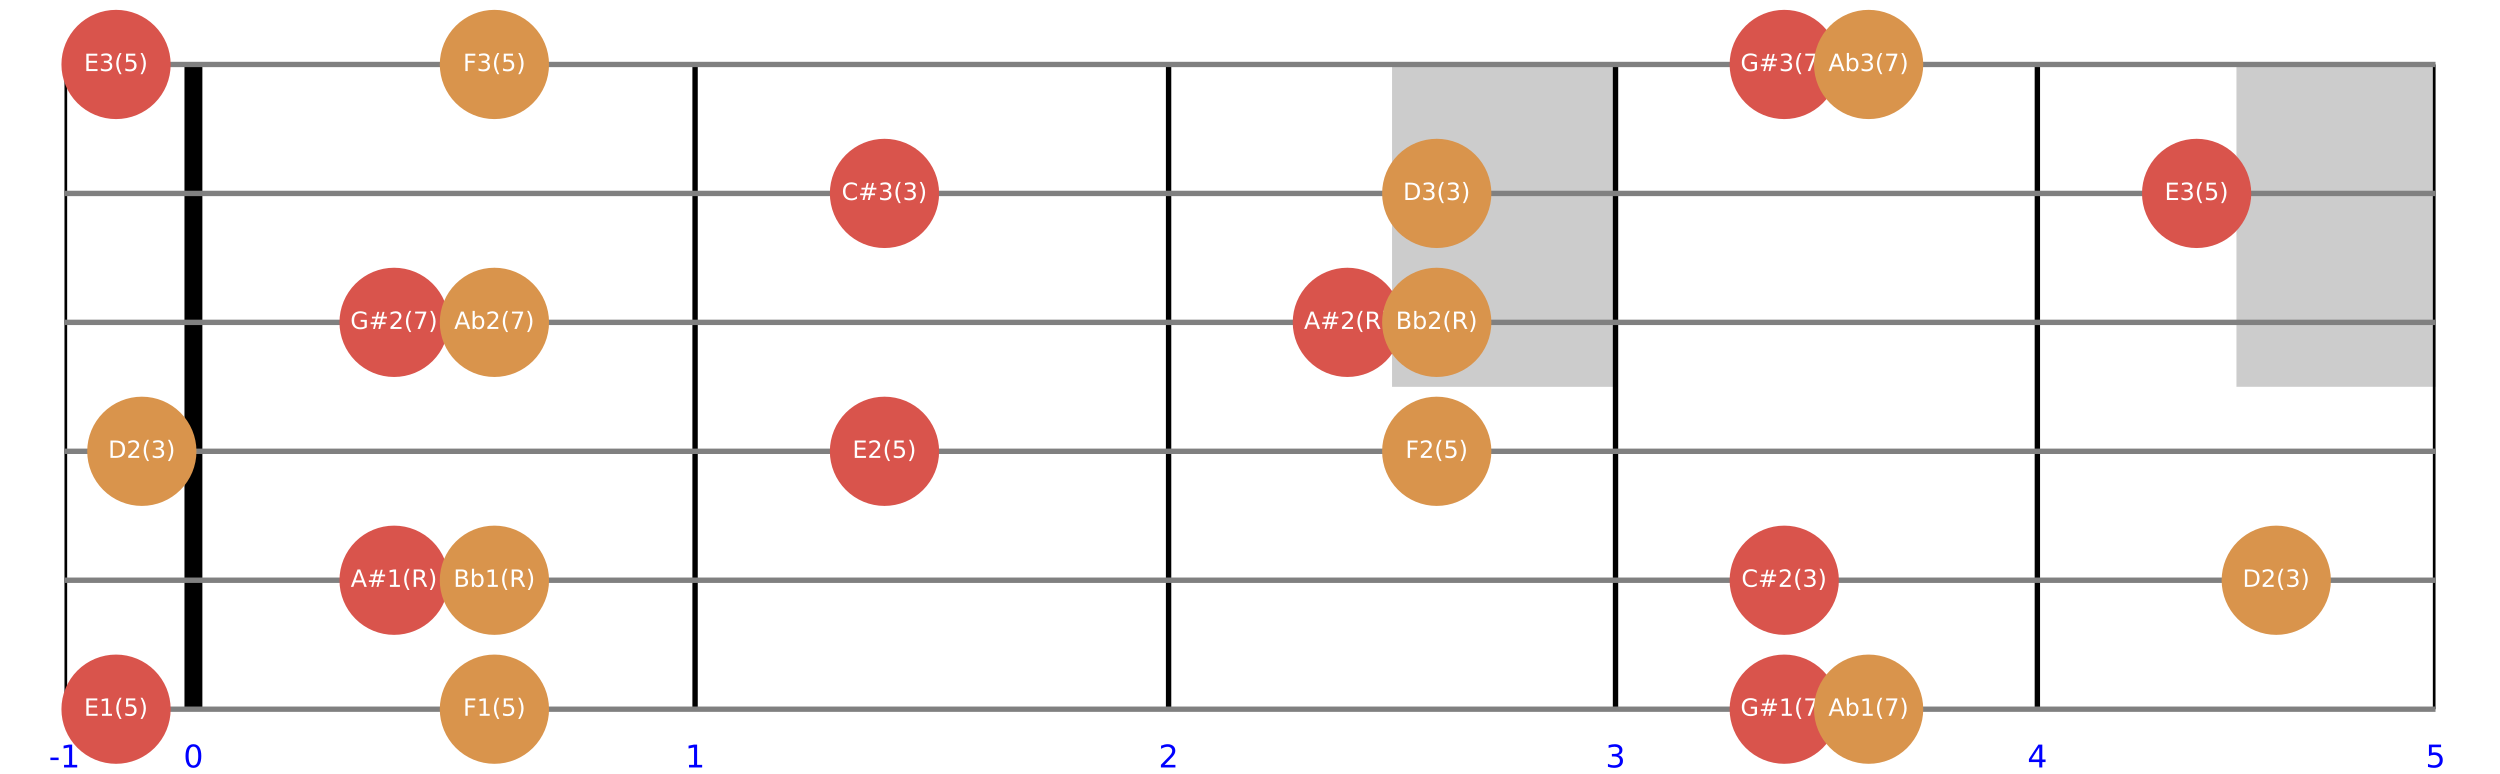 <?xml version="1.0" encoding="utf-8" standalone="no"?>
<!DOCTYPE svg PUBLIC "-//W3C//DTD SVG 1.1//EN"
  "http://www.w3.org/Graphics/SVG/1.1/DTD/svg11.dtd">
<!-- Created with matplotlib (https://matplotlib.org/) -->
<svg height="432pt" version="1.1" viewBox="0 0 1395.952 432" width="1395.952pt" xmlns="http://www.w3.org/2000/svg" xmlns:xlink="http://www.w3.org/1999/xlink">
 <defs>
  <style type="text/css">
*{stroke-linecap:butt;stroke-linejoin:round;}
  </style>
 </defs>
 <g id="figure_1">
  <g id="patch_1">
   <path d="M 0 432 
L 1395.952 432 
L 1395.952 0 
L 0 0 
z
" style="fill:#ffffff;"/>
  </g>
  <g id="axes_1">
   <g id="patch_2">
    <path clip-path="url(#pcd698940b6)" d="M 777.293 216 
L 902.072 216 
L 902.072 36 
L 777.293 36 
z
" style="fill:#cccccc;"/>
   </g>
   <g id="patch_3">
    <path clip-path="url(#pcd698940b6)" d="M 1248.787 216 
L 1359.952 216 
L 1359.952 36 
L 1248.787 36 
z
" style="fill:#cccccc;"/>
   </g>
   <g id="patch_4">
    <path clip-path="url(#pcd698940b6)" d="M 1668.84 216 
L 1767.877 216 
L 1767.877 36 
L 1668.84 36 
z
" style="fill:#cccccc;"/>
   </g>
   <g id="patch_5">
    <path clip-path="url(#pcd698940b6)" d="M 2043.065 216 
L 2131.297 216 
L 2131.297 36 
L 2043.065 36 
z
" style="fill:#cccccc;"/>
   </g>
   <g id="patch_6">
    <path clip-path="url(#pcd698940b6)" d="M 2529.261 396 
L 2603.455 396 
L 2603.455 36 
L 2529.261 36 
z
" style="fill:#cccccc;"/>
   </g>
   <g id="patch_7">
    <path clip-path="url(#pcd698940b6)" d="M 2938.101 216 
L 3000.49 216 
L 3000.49 36 
L 2938.101 36 
z
" style="fill:#cccccc;"/>
   </g>
   <g id="patch_8">
    <path clip-path="url(#pcd698940b6)" d="M 3173.848 216 
L 3229.43 216 
L 3229.43 36 
L 3173.848 36 
z
" style="fill:#cccccc;"/>
   </g>
   <g id="patch_9">
    <path clip-path="url(#pcd698940b6)" d="M 3383.875 216 
L 3433.393 216 
L 3433.393 36 
L 3383.875 36 
z
" style="fill:#cccccc;"/>
   </g>
   <g id="patch_10">
    <path clip-path="url(#pcd698940b6)" d="M 3570.987 216 
L 3615.103 216 
L 3615.103 36 
L 3570.987 36 
z
" style="fill:#cccccc;"/>
   </g>
   <g id="line2d_1">
    <path clip-path="url(#pcd698940b6)" d="M 108 396 
L 108 36 
" style="fill:none;stroke:#000000;stroke-width:10;"/>
   </g>
   <g id="line2d_2">
    <path clip-path="url(#pcd698940b6)" style="fill:none;stroke:#000000;stroke-width:5;"/>
   </g>
   <g id="line2d_3">
    <path clip-path="url(#pcd698940b6)" d="M 36 396 
L 36 36 
" style="fill:none;stroke:#000000;stroke-width:3;"/>
   </g>
   <g id="line2d_4">
    <path clip-path="url(#pcd698940b6)" d="M 108 396 
L 108 36 
" style="fill:none;stroke:#000000;stroke-width:3;"/>
   </g>
   <g id="line2d_5">
    <path clip-path="url(#pcd698940b6)" d="M 388.118 396 
L 388.118 36 
" style="fill:none;stroke:#000000;stroke-width:3;"/>
   </g>
   <g id="line2d_6">
    <path clip-path="url(#pcd698940b6)" d="M 652.515 396 
L 652.515 36 
" style="fill:none;stroke:#000000;stroke-width:3;"/>
   </g>
   <g id="line2d_7">
    <path clip-path="url(#pcd698940b6)" d="M 902.072 396 
L 902.072 36 
" style="fill:none;stroke:#000000;stroke-width:3;"/>
   </g>
   <g id="line2d_8">
    <path clip-path="url(#pcd698940b6)" d="M 1137.622 396 
L 1137.622 36 
" style="fill:none;stroke:#000000;stroke-width:3;"/>
   </g>
   <g id="line2d_9">
    <path clip-path="url(#pcd698940b6)" d="M 1359.952 396 
L 1359.952 36 
" style="fill:none;stroke:#000000;stroke-width:3;"/>
   </g>
   <g id="line2d_10">
    <path clip-path="url(#pcd698940b6)" d="M 36 396 
L 1396.952 396 
" style="fill:none;stroke:#808080;stroke-linecap:square;stroke-width:3;"/>
   </g>
   <g id="line2d_11">
    <path clip-path="url(#pcd698940b6)" d="M 36 324 
L 1396.952 324 
" style="fill:none;stroke:#808080;stroke-linecap:square;stroke-width:3;"/>
   </g>
   <g id="line2d_12">
    <path clip-path="url(#pcd698940b6)" d="M 36 252 
L 1396.952 252 
" style="fill:none;stroke:#808080;stroke-linecap:square;stroke-width:3;"/>
   </g>
   <g id="line2d_13">
    <path clip-path="url(#pcd698940b6)" d="M 36 180 
L 1396.952 180 
" style="fill:none;stroke:#808080;stroke-linecap:square;stroke-width:3;"/>
   </g>
   <g id="line2d_14">
    <path clip-path="url(#pcd698940b6)" d="M 36 108 
L 1396.952 108 
" style="fill:none;stroke:#808080;stroke-linecap:square;stroke-width:3;"/>
   </g>
   <g id="line2d_15">
    <path clip-path="url(#pcd698940b6)" d="M 36 36 
L 1396.952 36 
" style="fill:none;stroke:#808080;stroke-linecap:square;stroke-width:3;"/>
   </g>
   <g id="text_1">
    <!-- -1 -->
    <defs>
     <path d="M 4.891 31.391 
L 31.203 31.391 
L 31.203 23.391 
L 4.891 23.391 
z
" id="DejaVuSans-45"/>
     <path d="M 12.406 8.297 
L 28.516 8.297 
L 28.516 63.922 
L 10.984 60.406 
L 10.984 69.391 
L 28.422 72.906 
L 38.281 72.906 
L 38.281 8.297 
L 54.391 8.297 
L 54.391 0 
L 12.406 0 
z
" id="DejaVuSans-49"/>
    </defs>
    <g style="fill:#0000ff;" transform="translate(27.276 428.521)scale(0.175 -0.175)">
     <use xlink:href="#DejaVuSans-45"/>
     <use x="36.084" xlink:href="#DejaVuSans-49"/>
    </g>
   </g>
   <g id="text_2">
    <!-- 0 -->
    <defs>
     <path d="M 31.781 66.406 
Q 24.172 66.406 20.328 58.906 
Q 16.5 51.422 16.5 36.375 
Q 16.5 21.391 20.328 13.891 
Q 24.172 6.391 31.781 6.391 
Q 39.453 6.391 43.281 13.891 
Q 47.125 21.391 47.125 36.375 
Q 47.125 51.422 43.281 58.906 
Q 39.453 66.406 31.781 66.406 
z
M 31.781 74.219 
Q 44.047 74.219 50.516 64.516 
Q 56.984 54.828 56.984 36.375 
Q 56.984 17.969 50.516 8.266 
Q 44.047 -1.422 31.781 -1.422 
Q 19.531 -1.422 13.062 8.266 
Q 6.594 17.969 6.594 36.375 
Q 6.594 54.828 13.062 64.516 
Q 19.531 74.219 31.781 74.219 
z
" id="DejaVuSans-48"/>
    </defs>
    <g style="fill:#0000ff;" transform="translate(102.433 428.521)scale(0.175 -0.175)">
     <use xlink:href="#DejaVuSans-48"/>
    </g>
   </g>
   <g id="text_3">
    <!-- 1 -->
    <g style="fill:#0000ff;" transform="translate(382.551 428.521)scale(0.175 -0.175)">
     <use xlink:href="#DejaVuSans-49"/>
    </g>
   </g>
   <g id="text_4">
    <!-- 2 -->
    <defs>
     <path d="M 19.188 8.297 
L 53.609 8.297 
L 53.609 0 
L 7.328 0 
L 7.328 8.297 
Q 12.938 14.109 22.625 23.891 
Q 32.328 33.688 34.812 36.531 
Q 39.547 41.844 41.422 45.531 
Q 43.312 49.219 43.312 52.781 
Q 43.312 58.594 39.234 62.25 
Q 35.156 65.922 28.609 65.922 
Q 23.969 65.922 18.812 64.312 
Q 13.672 62.703 7.812 59.422 
L 7.812 69.391 
Q 13.766 71.781 18.938 73 
Q 24.125 74.219 28.422 74.219 
Q 39.75 74.219 46.484 68.547 
Q 53.219 62.891 53.219 53.422 
Q 53.219 48.922 51.531 44.891 
Q 49.859 40.875 45.406 35.406 
Q 44.188 33.984 37.641 27.219 
Q 31.109 20.453 19.188 8.297 
z
" id="DejaVuSans-50"/>
    </defs>
    <g style="fill:#0000ff;" transform="translate(646.947 428.521)scale(0.175 -0.175)">
     <use xlink:href="#DejaVuSans-50"/>
    </g>
   </g>
   <g id="text_5">
    <!-- 3 -->
    <defs>
     <path d="M 40.578 39.312 
Q 47.656 37.797 51.625 33 
Q 55.609 28.219 55.609 21.188 
Q 55.609 10.406 48.188 4.484 
Q 40.766 -1.422 27.094 -1.422 
Q 22.516 -1.422 17.656 -0.516 
Q 12.797 0.391 7.625 2.203 
L 7.625 11.719 
Q 11.719 9.328 16.594 8.109 
Q 21.484 6.891 26.812 6.891 
Q 36.078 6.891 40.938 10.547 
Q 45.797 14.203 45.797 21.188 
Q 45.797 27.641 41.281 31.266 
Q 36.766 34.906 28.719 34.906 
L 20.219 34.906 
L 20.219 43.016 
L 29.109 43.016 
Q 36.375 43.016 40.234 45.922 
Q 44.094 48.828 44.094 54.297 
Q 44.094 59.906 40.109 62.906 
Q 36.141 65.922 28.719 65.922 
Q 24.656 65.922 20.016 65.031 
Q 15.375 64.156 9.812 62.312 
L 9.812 71.094 
Q 15.438 72.656 20.344 73.438 
Q 25.25 74.219 29.594 74.219 
Q 40.828 74.219 47.359 69.109 
Q 53.906 64.016 53.906 55.328 
Q 53.906 49.266 50.438 45.094 
Q 46.969 40.922 40.578 39.312 
z
" id="DejaVuSans-51"/>
    </defs>
    <g style="fill:#0000ff;" transform="translate(896.504 428.521)scale(0.175 -0.175)">
     <use xlink:href="#DejaVuSans-51"/>
    </g>
   </g>
   <g id="text_6">
    <!-- 4 -->
    <defs>
     <path d="M 37.797 64.312 
L 12.891 25.391 
L 37.797 25.391 
z
M 35.203 72.906 
L 47.609 72.906 
L 47.609 25.391 
L 58.016 25.391 
L 58.016 17.188 
L 47.609 17.188 
L 47.609 0 
L 37.797 0 
L 37.797 17.188 
L 4.891 17.188 
L 4.891 26.703 
z
" id="DejaVuSans-52"/>
    </defs>
    <g style="fill:#0000ff;" transform="translate(1132.055 428.521)scale(0.175 -0.175)">
     <use xlink:href="#DejaVuSans-52"/>
    </g>
   </g>
   <g id="text_7">
    <!-- 5 -->
    <defs>
     <path d="M 10.797 72.906 
L 49.516 72.906 
L 49.516 64.594 
L 19.828 64.594 
L 19.828 46.734 
Q 21.969 47.469 24.109 47.828 
Q 26.266 48.188 28.422 48.188 
Q 40.625 48.188 47.75 41.5 
Q 54.891 34.812 54.891 23.391 
Q 54.891 11.625 47.562 5.094 
Q 40.234 -1.422 26.906 -1.422 
Q 22.312 -1.422 17.547 -0.641 
Q 12.797 0.141 7.719 1.703 
L 7.719 11.625 
Q 12.109 9.234 16.797 8.062 
Q 21.484 6.891 26.703 6.891 
Q 35.156 6.891 40.078 11.328 
Q 45.016 15.766 45.016 23.391 
Q 45.016 31 40.078 35.438 
Q 35.156 39.891 26.703 39.891 
Q 22.75 39.891 18.812 39.016 
Q 14.891 38.141 10.797 36.281 
z
" id="DejaVuSans-53"/>
    </defs>
    <g style="fill:#0000ff;" transform="translate(1354.385 428.521)scale(0.175 -0.175)">
     <use xlink:href="#DejaVuSans-53"/>
    </g>
   </g>
   <g id="patch_11">
    <path d="M 64.8 426 
C 72.756 426 80.387 422.839 86.013 417.213 
C 91.639 411.587 94.8 403.956 94.8 396 
C 94.8 388.044 91.639 380.413 86.013 374.787 
C 80.387 369.161 72.756 366 64.8 366 
C 56.844 366 49.213 369.161 43.587 374.787 
C 37.961 380.413 34.8 388.044 34.8 396 
C 34.8 403.956 37.961 411.587 43.587 417.213 
C 49.213 422.839 56.844 426 64.8 426 
z
" style="fill:#d9544c;stroke:#d9544c;stroke-linejoin:miter;"/>
   </g>
   <g id="patch_12">
    <path d="M 64.8 66 
C 72.756 66 80.387 62.839 86.013 57.213 
C 91.639 51.587 94.8 43.956 94.8 36 
C 94.8 28.044 91.639 20.413 86.013 14.787 
C 80.387 9.161 72.756 6 64.8 6 
C 56.844 6 49.213 9.161 43.587 14.787 
C 37.961 20.413 34.8 28.044 34.8 36 
C 34.8 43.956 37.961 51.587 43.587 57.213 
C 49.213 62.839 56.844 66 64.8 66 
z
" style="fill:#d9544c;stroke:#d9544c;stroke-linejoin:miter;"/>
   </g>
   <g id="patch_13">
    <path d="M 220.047 354 
C 228.003 354 235.635 350.839 241.26 345.213 
C 246.886 339.587 250.047 331.956 250.047 324 
C 250.047 316.044 246.886 308.413 241.26 302.787 
C 235.635 297.161 228.003 294 220.047 294 
C 212.091 294 204.46 297.161 198.834 302.787 
C 193.208 308.413 190.047 316.044 190.047 324 
C 190.047 331.956 193.208 339.587 198.834 345.213 
C 204.46 350.839 212.091 354 220.047 354 
z
" style="fill:#d9544c;stroke:#d9544c;stroke-linejoin:miter;"/>
   </g>
   <g id="patch_14">
    <path d="M 220.047 210 
C 228.003 210 235.635 206.839 241.26 201.213 
C 246.886 195.587 250.047 187.956 250.047 180 
C 250.047 172.044 246.886 164.413 241.26 158.787 
C 235.635 153.161 228.003 150 220.047 150 
C 212.091 150 204.46 153.161 198.834 158.787 
C 193.208 164.413 190.047 172.044 190.047 180 
C 190.047 187.956 193.208 195.587 198.834 201.213 
C 204.46 206.839 212.091 210 220.047 210 
z
" style="fill:#d9544c;stroke:#d9544c;stroke-linejoin:miter;"/>
   </g>
   <g id="patch_15">
    <path d="M 493.877 282 
C 501.833 282 509.464 278.839 515.09 273.213 
C 520.716 267.587 523.877 259.956 523.877 252 
C 523.877 244.044 520.716 236.413 515.09 230.787 
C 509.464 225.161 501.833 222 493.877 222 
C 485.921 222 478.289 225.161 472.664 230.787 
C 467.038 236.413 463.877 244.044 463.877 252 
C 463.877 259.956 467.038 267.587 472.664 273.213 
C 478.289 278.839 485.921 282 493.877 282 
z
" style="fill:#d9544c;stroke:#d9544c;stroke-linejoin:miter;"/>
   </g>
   <g id="patch_16">
    <path d="M 493.877 138 
C 501.833 138 509.464 134.839 515.09 129.213 
C 520.716 123.587 523.877 115.956 523.877 108 
C 523.877 100.044 520.716 92.413 515.09 86.787 
C 509.464 81.161 501.833 78 493.877 78 
C 485.921 78 478.289 81.161 472.664 86.787 
C 467.038 92.413 463.877 100.044 463.877 108 
C 463.877 115.956 467.038 123.587 472.664 129.213 
C 478.289 134.839 485.921 138 493.877 138 
z
" style="fill:#d9544c;stroke:#d9544c;stroke-linejoin:miter;"/>
   </g>
   <g id="patch_17">
    <path d="M 752.337 210 
C 760.293 210 767.925 206.839 773.551 201.213 
C 779.176 195.587 782.337 187.956 782.337 180 
C 782.337 172.044 779.176 164.413 773.551 158.787 
C 767.925 153.161 760.293 150 752.337 150 
C 744.381 150 736.75 153.161 731.124 158.787 
C 725.498 164.413 722.337 172.044 722.337 180 
C 722.337 187.956 725.498 195.587 731.124 201.213 
C 736.75 206.839 744.381 210 752.337 210 
z
" style="fill:#d9544c;stroke:#d9544c;stroke-linejoin:miter;"/>
   </g>
   <g id="patch_18">
    <path d="M 996.292 426 
C 1004.248 426 1011.879 422.839 1017.505 417.213 
C 1023.131 411.587 1026.292 403.956 1026.292 396 
C 1026.292 388.044 1023.131 380.413 1017.505 374.787 
C 1011.879 369.161 1004.248 366 996.292 366 
C 988.336 366 980.704 369.161 975.078 374.787 
C 969.453 380.413 966.292 388.044 966.292 396 
C 966.292 403.956 969.453 411.587 975.078 417.213 
C 980.704 422.839 988.336 426 996.292 426 
z
" style="fill:#d9544c;stroke:#d9544c;stroke-linejoin:miter;"/>
   </g>
   <g id="patch_19">
    <path d="M 996.292 354 
C 1004.248 354 1011.879 350.839 1017.505 345.213 
C 1023.131 339.587 1026.292 331.956 1026.292 324 
C 1026.292 316.044 1023.131 308.413 1017.505 302.787 
C 1011.879 297.161 1004.248 294 996.292 294 
C 988.336 294 980.704 297.161 975.078 302.787 
C 969.453 308.413 966.292 316.044 966.292 324 
C 966.292 331.956 969.453 339.587 975.078 345.213 
C 980.704 350.839 988.336 354 996.292 354 
z
" style="fill:#d9544c;stroke:#d9544c;stroke-linejoin:miter;"/>
   </g>
   <g id="patch_20">
    <path d="M 996.292 66 
C 1004.248 66 1011.879 62.839 1017.505 57.213 
C 1023.131 51.587 1026.292 43.956 1026.292 36 
C 1026.292 28.044 1023.131 20.413 1017.505 14.787 
C 1011.879 9.161 1004.248 6 996.292 6 
C 988.336 6 980.704 9.161 975.078 14.787 
C 969.453 20.413 966.292 28.044 966.292 36 
C 966.292 43.956 969.453 51.587 975.078 57.213 
C 980.704 62.839 988.336 66 996.292 66 
z
" style="fill:#d9544c;stroke:#d9544c;stroke-linejoin:miter;"/>
   </g>
   <g id="patch_21">
    <path d="M 1226.554 138 
C 1234.51 138 1242.141 134.839 1247.767 129.213 
C 1253.393 123.587 1256.554 115.956 1256.554 108 
C 1256.554 100.044 1253.393 92.413 1247.767 86.787 
C 1242.141 81.161 1234.51 78 1226.554 78 
C 1218.598 78 1210.967 81.161 1205.341 86.787 
C 1199.715 92.413 1196.554 100.044 1196.554 108 
C 1196.554 115.956 1199.715 123.587 1205.341 129.213 
C 1210.967 134.839 1218.598 138 1226.554 138 
z
" style="fill:#d9544c;stroke:#d9544c;stroke-linejoin:miter;"/>
   </g>
   <g id="text_8">
    <!-- E1(5) -->
    <defs>
     <path d="M 9.812 72.906 
L 55.906 72.906 
L 55.906 64.594 
L 19.672 64.594 
L 19.672 43.016 
L 54.391 43.016 
L 54.391 34.719 
L 19.672 34.719 
L 19.672 8.297 
L 56.781 8.297 
L 56.781 0 
L 9.812 0 
z
" id="DejaVuSans-69"/>
     <path d="M 31 75.875 
Q 24.469 64.656 21.281 53.656 
Q 18.109 42.672 18.109 31.391 
Q 18.109 20.125 21.312 9.062 
Q 24.516 -2 31 -13.188 
L 23.188 -13.188 
Q 15.875 -1.703 12.234 9.375 
Q 8.594 20.453 8.594 31.391 
Q 8.594 42.281 12.203 53.312 
Q 15.828 64.359 23.188 75.875 
z
" id="DejaVuSans-40"/>
     <path d="M 8.016 75.875 
L 15.828 75.875 
Q 23.141 64.359 26.781 53.312 
Q 30.422 42.281 30.422 31.391 
Q 30.422 20.453 26.781 9.375 
Q 23.141 -1.703 15.828 -13.188 
L 8.016 -13.188 
Q 14.5 -2 17.703 9.062 
Q 20.906 20.125 20.906 31.391 
Q 20.906 42.672 17.703 53.656 
Q 14.5 64.656 8.016 75.875 
z
" id="DejaVuSans-41"/>
    </defs>
    <g style="fill:#ffffff;" transform="translate(46.902 399.679)scale(0.133 -0.133)">
     <use xlink:href="#DejaVuSans-69"/>
     <use x="63.184" xlink:href="#DejaVuSans-49"/>
     <use x="126.807" xlink:href="#DejaVuSans-40"/>
     <use x="165.82" xlink:href="#DejaVuSans-53"/>
     <use x="229.443" xlink:href="#DejaVuSans-41"/>
    </g>
   </g>
   <g id="text_9">
    <!-- E3(5) -->
    <g style="fill:#ffffff;" transform="translate(46.902 39.679)scale(0.133 -0.133)">
     <use xlink:href="#DejaVuSans-69"/>
     <use x="63.184" xlink:href="#DejaVuSans-51"/>
     <use x="126.807" xlink:href="#DejaVuSans-40"/>
     <use x="165.82" xlink:href="#DejaVuSans-53"/>
     <use x="229.443" xlink:href="#DejaVuSans-41"/>
    </g>
   </g>
   <g id="text_10">
    <!-- A#1(R) -->
    <defs>
     <path d="M 34.188 63.188 
L 20.797 26.906 
L 47.609 26.906 
z
M 28.609 72.906 
L 39.797 72.906 
L 67.578 0 
L 57.328 0 
L 50.688 18.703 
L 17.828 18.703 
L 11.188 0 
L 0.781 0 
z
" id="DejaVuSans-65"/>
     <path d="M 51.125 44 
L 36.922 44 
L 32.812 27.688 
L 47.125 27.688 
z
M 43.797 71.781 
L 38.719 51.516 
L 52.984 51.516 
L 58.109 71.781 
L 65.922 71.781 
L 60.891 51.516 
L 76.125 51.516 
L 76.125 44 
L 58.984 44 
L 54.984 27.688 
L 70.516 27.688 
L 70.516 20.219 
L 53.078 20.219 
L 48 0 
L 40.188 0 
L 45.219 20.219 
L 30.906 20.219 
L 25.875 0 
L 18.016 0 
L 23.094 20.219 
L 7.719 20.219 
L 7.719 27.688 
L 24.906 27.688 
L 29 44 
L 13.281 44 
L 13.281 51.516 
L 30.906 51.516 
L 35.891 71.781 
z
" id="DejaVuSans-35"/>
     <path d="M 44.391 34.188 
Q 47.562 33.109 50.562 29.594 
Q 53.562 26.078 56.594 19.922 
L 66.609 0 
L 56 0 
L 46.688 18.703 
Q 43.062 26.031 39.672 28.422 
Q 36.281 30.812 30.422 30.812 
L 19.672 30.812 
L 19.672 0 
L 9.812 0 
L 9.812 72.906 
L 32.078 72.906 
Q 44.578 72.906 50.734 67.672 
Q 56.891 62.453 56.891 51.906 
Q 56.891 45.016 53.688 40.469 
Q 50.484 35.938 44.391 34.188 
z
M 19.672 64.797 
L 19.672 38.922 
L 32.078 38.922 
Q 39.203 38.922 42.844 42.219 
Q 46.484 45.516 46.484 51.906 
Q 46.484 58.297 42.844 61.547 
Q 39.203 64.797 32.078 64.797 
z
" id="DejaVuSans-82"/>
    </defs>
    <g style="fill:#ffffff;" transform="translate(195.824 327.679)scale(0.133 -0.133)">
     <use xlink:href="#DejaVuSans-65"/>
     <use x="68.408" xlink:href="#DejaVuSans-35"/>
     <use x="152.197" xlink:href="#DejaVuSans-49"/>
     <use x="215.82" xlink:href="#DejaVuSans-40"/>
     <use x="254.834" xlink:href="#DejaVuSans-82"/>
     <use x="324.316" xlink:href="#DejaVuSans-41"/>
    </g>
   </g>
   <g id="text_11">
    <!-- G#2(7) -->
    <defs>
     <path d="M 59.516 10.406 
L 59.516 29.984 
L 43.406 29.984 
L 43.406 38.094 
L 69.281 38.094 
L 69.281 6.781 
Q 63.578 2.734 56.688 0.656 
Q 49.812 -1.422 42 -1.422 
Q 24.906 -1.422 15.25 8.562 
Q 5.609 18.562 5.609 36.375 
Q 5.609 54.25 15.25 64.234 
Q 24.906 74.219 42 74.219 
Q 49.125 74.219 55.547 72.453 
Q 61.969 70.703 67.391 67.281 
L 67.391 56.781 
Q 61.922 61.422 55.766 63.766 
Q 49.609 66.109 42.828 66.109 
Q 29.438 66.109 22.719 58.641 
Q 16.016 51.172 16.016 36.375 
Q 16.016 21.625 22.719 14.156 
Q 29.438 6.688 42.828 6.688 
Q 48.047 6.688 52.141 7.594 
Q 56.25 8.5 59.516 10.406 
z
" id="DejaVuSans-71"/>
     <path d="M 8.203 72.906 
L 55.078 72.906 
L 55.078 68.703 
L 28.609 0 
L 18.312 0 
L 43.219 64.594 
L 8.203 64.594 
z
" id="DejaVuSans-55"/>
    </defs>
    <g style="fill:#ffffff;" transform="translate(195.61 183.679)scale(0.133 -0.133)">
     <use xlink:href="#DejaVuSans-71"/>
     <use x="77.49" xlink:href="#DejaVuSans-35"/>
     <use x="161.279" xlink:href="#DejaVuSans-50"/>
     <use x="224.902" xlink:href="#DejaVuSans-40"/>
     <use x="263.916" xlink:href="#DejaVuSans-55"/>
     <use x="327.539" xlink:href="#DejaVuSans-41"/>
    </g>
   </g>
   <g id="text_12">
    <!-- E2(5) -->
    <g style="fill:#ffffff;" transform="translate(475.979 255.679)scale(0.133 -0.133)">
     <use xlink:href="#DejaVuSans-69"/>
     <use x="63.184" xlink:href="#DejaVuSans-50"/>
     <use x="126.807" xlink:href="#DejaVuSans-40"/>
     <use x="165.82" xlink:href="#DejaVuSans-53"/>
     <use x="229.443" xlink:href="#DejaVuSans-41"/>
    </g>
   </g>
   <g id="text_13">
    <!-- C#3(3) -->
    <defs>
     <path d="M 64.406 67.281 
L 64.406 56.891 
Q 59.422 61.531 53.781 63.812 
Q 48.141 66.109 41.797 66.109 
Q 29.297 66.109 22.656 58.469 
Q 16.016 50.828 16.016 36.375 
Q 16.016 21.969 22.656 14.328 
Q 29.297 6.688 41.797 6.688 
Q 48.141 6.688 53.781 8.984 
Q 59.422 11.281 64.406 15.922 
L 64.406 5.609 
Q 59.234 2.094 53.438 0.328 
Q 47.656 -1.422 41.219 -1.422 
Q 24.656 -1.422 15.125 8.703 
Q 5.609 18.844 5.609 36.375 
Q 5.609 53.953 15.125 64.078 
Q 24.656 74.219 41.219 74.219 
Q 47.75 74.219 53.531 72.484 
Q 59.328 70.75 64.406 67.281 
z
" id="DejaVuSans-67"/>
    </defs>
    <g style="fill:#ffffff;" transform="translate(469.95 111.679)scale(0.133 -0.133)">
     <use xlink:href="#DejaVuSans-67"/>
     <use x="69.824" xlink:href="#DejaVuSans-35"/>
     <use x="153.613" xlink:href="#DejaVuSans-51"/>
     <use x="217.236" xlink:href="#DejaVuSans-40"/>
     <use x="256.25" xlink:href="#DejaVuSans-51"/>
     <use x="319.873" xlink:href="#DejaVuSans-41"/>
    </g>
   </g>
   <g id="text_14">
    <!-- A#2(R) -->
    <g style="fill:#ffffff;" transform="translate(728.114 183.679)scale(0.133 -0.133)">
     <use xlink:href="#DejaVuSans-65"/>
     <use x="68.408" xlink:href="#DejaVuSans-35"/>
     <use x="152.197" xlink:href="#DejaVuSans-50"/>
     <use x="215.82" xlink:href="#DejaVuSans-40"/>
     <use x="254.834" xlink:href="#DejaVuSans-82"/>
     <use x="324.316" xlink:href="#DejaVuSans-41"/>
    </g>
   </g>
   <g id="text_15">
    <!-- G#1(7) -->
    <g style="fill:#ffffff;" transform="translate(971.854 399.679)scale(0.133 -0.133)">
     <use xlink:href="#DejaVuSans-71"/>
     <use x="77.49" xlink:href="#DejaVuSans-35"/>
     <use x="161.279" xlink:href="#DejaVuSans-49"/>
     <use x="224.902" xlink:href="#DejaVuSans-40"/>
     <use x="263.916" xlink:href="#DejaVuSans-55"/>
     <use x="327.539" xlink:href="#DejaVuSans-41"/>
    </g>
   </g>
   <g id="text_16">
    <!-- C#2(3) -->
    <g style="fill:#ffffff;" transform="translate(972.365 327.679)scale(0.133 -0.133)">
     <use xlink:href="#DejaVuSans-67"/>
     <use x="69.824" xlink:href="#DejaVuSans-35"/>
     <use x="153.613" xlink:href="#DejaVuSans-50"/>
     <use x="217.236" xlink:href="#DejaVuSans-40"/>
     <use x="256.25" xlink:href="#DejaVuSans-51"/>
     <use x="319.873" xlink:href="#DejaVuSans-41"/>
    </g>
   </g>
   <g id="text_17">
    <!-- G#3(7) -->
    <g style="fill:#ffffff;" transform="translate(971.854 39.679)scale(0.133 -0.133)">
     <use xlink:href="#DejaVuSans-71"/>
     <use x="77.49" xlink:href="#DejaVuSans-35"/>
     <use x="161.279" xlink:href="#DejaVuSans-51"/>
     <use x="224.902" xlink:href="#DejaVuSans-40"/>
     <use x="263.916" xlink:href="#DejaVuSans-55"/>
     <use x="327.539" xlink:href="#DejaVuSans-41"/>
    </g>
   </g>
   <g id="text_18">
    <!-- E3(5) -->
    <g style="fill:#ffffff;" transform="translate(1208.656 111.679)scale(0.133 -0.133)">
     <use xlink:href="#DejaVuSans-69"/>
     <use x="63.184" xlink:href="#DejaVuSans-51"/>
     <use x="126.807" xlink:href="#DejaVuSans-40"/>
     <use x="165.82" xlink:href="#DejaVuSans-53"/>
     <use x="229.443" xlink:href="#DejaVuSans-41"/>
    </g>
   </g>
   <g id="patch_22">
    <path d="M 79.2 282 
C 87.156 282 94.787 278.839 100.413 273.213 
C 106.039 267.587 109.2 259.956 109.2 252 
C 109.2 244.044 106.039 236.413 100.413 230.787 
C 94.787 225.161 87.156 222 79.2 222 
C 71.244 222 63.613 225.161 57.987 230.787 
C 52.361 236.413 49.2 244.044 49.2 252 
C 49.2 259.956 52.361 267.587 57.987 273.213 
C 63.613 278.839 71.244 282 79.2 282 
z
" style="fill:#d9944c;stroke:#d9944c;stroke-linejoin:miter;"/>
   </g>
   <g id="patch_23">
    <path d="M 276.071 426 
C 284.027 426 291.658 422.839 297.284 417.213 
C 302.91 411.587 306.071 403.956 306.071 396 
C 306.071 388.044 302.91 380.413 297.284 374.787 
C 291.658 369.161 284.027 366 276.071 366 
C 268.115 366 260.484 369.161 254.858 374.787 
C 249.232 380.413 246.071 388.044 246.071 396 
C 246.071 403.956 249.232 411.587 254.858 417.213 
C 260.484 422.839 268.115 426 276.071 426 
z
" style="fill:#d9944c;stroke:#d9944c;stroke-linejoin:miter;"/>
   </g>
   <g id="patch_24">
    <path d="M 276.071 354 
C 284.027 354 291.658 350.839 297.284 345.213 
C 302.91 339.587 306.071 331.956 306.071 324 
C 306.071 316.044 302.91 308.413 297.284 302.787 
C 291.658 297.161 284.027 294 276.071 294 
C 268.115 294 260.484 297.161 254.858 302.787 
C 249.232 308.413 246.071 316.044 246.071 324 
C 246.071 331.956 249.232 339.587 254.858 345.213 
C 260.484 350.839 268.115 354 276.071 354 
z
" style="fill:#d9944c;stroke:#d9944c;stroke-linejoin:miter;"/>
   </g>
   <g id="patch_25">
    <path d="M 276.071 210 
C 284.027 210 291.658 206.839 297.284 201.213 
C 302.91 195.587 306.071 187.956 306.071 180 
C 306.071 172.044 302.91 164.413 297.284 158.787 
C 291.658 153.161 284.027 150 276.071 150 
C 268.115 150 260.484 153.161 254.858 158.787 
C 249.232 164.413 246.071 172.044 246.071 180 
C 246.071 187.956 249.232 195.587 254.858 201.213 
C 260.484 206.839 268.115 210 276.071 210 
z
" style="fill:#d9944c;stroke:#d9944c;stroke-linejoin:miter;"/>
   </g>
   <g id="patch_26">
    <path d="M 276.071 66 
C 284.027 66 291.658 62.839 297.284 57.213 
C 302.91 51.587 306.071 43.956 306.071 36 
C 306.071 28.044 302.91 20.413 297.284 14.787 
C 291.658 9.161 284.027 6 276.071 6 
C 268.115 6 260.484 9.161 254.858 14.787 
C 249.232 20.413 246.071 28.044 246.071 36 
C 246.071 43.956 249.232 51.587 254.858 57.213 
C 260.484 62.839 268.115 66 276.071 66 
z
" style="fill:#d9944c;stroke:#d9944c;stroke-linejoin:miter;"/>
   </g>
   <g id="patch_27">
    <path d="M 802.249 282 
C 810.205 282 817.836 278.839 823.462 273.213 
C 829.088 267.587 832.249 259.956 832.249 252 
C 832.249 244.044 829.088 236.413 823.462 230.787 
C 817.836 225.161 810.205 222 802.249 222 
C 794.293 222 786.661 225.161 781.036 230.787 
C 775.41 236.413 772.249 244.044 772.249 252 
C 772.249 259.956 775.41 267.587 781.036 273.213 
C 786.661 278.839 794.293 282 802.249 282 
z
" style="fill:#d9944c;stroke:#d9944c;stroke-linejoin:miter;"/>
   </g>
   <g id="patch_28">
    <path d="M 802.249 210 
C 810.205 210 817.836 206.839 823.462 201.213 
C 829.088 195.587 832.249 187.956 832.249 180 
C 832.249 172.044 829.088 164.413 823.462 158.787 
C 817.836 153.161 810.205 150 802.249 150 
C 794.293 150 786.661 153.161 781.036 158.787 
C 775.41 164.413 772.249 172.044 772.249 180 
C 772.249 187.956 775.41 195.587 781.036 201.213 
C 786.661 206.839 794.293 210 802.249 210 
z
" style="fill:#d9944c;stroke:#d9944c;stroke-linejoin:miter;"/>
   </g>
   <g id="patch_29">
    <path d="M 802.249 138 
C 810.205 138 817.836 134.839 823.462 129.213 
C 829.088 123.587 832.249 115.956 832.249 108 
C 832.249 100.044 829.088 92.413 823.462 86.787 
C 817.836 81.161 810.205 78 802.249 78 
C 794.293 78 786.661 81.161 781.036 86.787 
C 775.41 92.413 772.249 100.044 772.249 108 
C 772.249 115.956 775.41 123.587 781.036 129.213 
C 786.661 134.839 794.293 138 802.249 138 
z
" style="fill:#d9944c;stroke:#d9944c;stroke-linejoin:miter;"/>
   </g>
   <g id="patch_30">
    <path d="M 1043.402 426 
C 1051.358 426 1058.989 422.839 1064.615 417.213 
C 1070.241 411.587 1073.402 403.956 1073.402 396 
C 1073.402 388.044 1070.241 380.413 1064.615 374.787 
C 1058.989 369.161 1051.358 366 1043.402 366 
C 1035.446 366 1027.814 369.161 1022.189 374.787 
C 1016.563 380.413 1013.402 388.044 1013.402 396 
C 1013.402 403.956 1016.563 411.587 1022.189 417.213 
C 1027.814 422.839 1035.446 426 1043.402 426 
z
" style="fill:#d9944c;stroke:#d9944c;stroke-linejoin:miter;"/>
   </g>
   <g id="patch_31">
    <path d="M 1043.402 66 
C 1051.358 66 1058.989 62.839 1064.615 57.213 
C 1070.241 51.587 1073.402 43.956 1073.402 36 
C 1073.402 28.044 1070.241 20.413 1064.615 14.787 
C 1058.989 9.161 1051.358 6 1043.402 6 
C 1035.446 6 1027.814 9.161 1022.189 14.787 
C 1016.563 20.413 1013.402 28.044 1013.402 36 
C 1013.402 43.956 1016.563 51.587 1022.189 57.213 
C 1027.814 62.839 1035.446 66 1043.402 66 
z
" style="fill:#d9944c;stroke:#d9944c;stroke-linejoin:miter;"/>
   </g>
   <g id="patch_32">
    <path d="M 1271.02 354 
C 1278.976 354 1286.607 350.839 1292.233 345.213 
C 1297.859 339.587 1301.02 331.956 1301.02 324 
C 1301.02 316.044 1297.859 308.413 1292.233 302.787 
C 1286.607 297.161 1278.976 294 1271.02 294 
C 1263.064 294 1255.433 297.161 1249.807 302.787 
C 1244.181 308.413 1241.02 316.044 1241.02 324 
C 1241.02 331.956 1244.181 339.587 1249.807 345.213 
C 1255.433 350.839 1263.064 354 1271.02 354 
z
" style="fill:#d9944c;stroke:#d9944c;stroke-linejoin:miter;"/>
   </g>
   <g id="text_19">
    <!-- D2(3) -->
    <defs>
     <path d="M 19.672 64.797 
L 19.672 8.109 
L 31.594 8.109 
Q 46.688 8.109 53.688 14.938 
Q 60.688 21.781 60.688 36.531 
Q 60.688 51.172 53.688 57.984 
Q 46.688 64.797 31.594 64.797 
z
M 9.812 72.906 
L 30.078 72.906 
Q 51.266 72.906 61.172 64.094 
Q 71.094 55.281 71.094 36.531 
Q 71.094 17.672 61.125 8.828 
Q 51.172 0 30.078 0 
L 9.812 0 
z
" id="DejaVuSans-68"/>
    </defs>
    <g style="fill:#ffffff;" transform="translate(60.381 255.679)scale(0.133 -0.133)">
     <use xlink:href="#DejaVuSans-68"/>
     <use x="77.002" xlink:href="#DejaVuSans-50"/>
     <use x="140.625" xlink:href="#DejaVuSans-40"/>
     <use x="179.639" xlink:href="#DejaVuSans-51"/>
     <use x="243.262" xlink:href="#DejaVuSans-41"/>
    </g>
   </g>
   <g id="text_20">
    <!-- F1(5) -->
    <defs>
     <path d="M 9.812 72.906 
L 51.703 72.906 
L 51.703 64.594 
L 19.672 64.594 
L 19.672 43.109 
L 48.578 43.109 
L 48.578 34.812 
L 19.672 34.812 
L 19.672 0 
L 9.812 0 
z
" id="DejaVuSans-70"/>
    </defs>
    <g style="fill:#ffffff;" transform="translate(258.551 399.679)scale(0.133 -0.133)">
     <use xlink:href="#DejaVuSans-70"/>
     <use x="57.52" xlink:href="#DejaVuSans-49"/>
     <use x="121.143" xlink:href="#DejaVuSans-40"/>
     <use x="160.156" xlink:href="#DejaVuSans-53"/>
     <use x="223.779" xlink:href="#DejaVuSans-41"/>
    </g>
   </g>
   <g id="text_21">
    <!-- Bb1(R) -->
    <defs>
     <path d="M 19.672 34.812 
L 19.672 8.109 
L 35.5 8.109 
Q 43.453 8.109 47.281 11.406 
Q 51.125 14.703 51.125 21.484 
Q 51.125 28.328 47.281 31.562 
Q 43.453 34.812 35.5 34.812 
z
M 19.672 64.797 
L 19.672 42.828 
L 34.281 42.828 
Q 41.5 42.828 45.031 45.531 
Q 48.578 48.25 48.578 53.812 
Q 48.578 59.328 45.031 62.062 
Q 41.5 64.797 34.281 64.797 
z
M 9.812 72.906 
L 35.016 72.906 
Q 46.297 72.906 52.391 68.219 
Q 58.5 63.531 58.5 54.891 
Q 58.5 48.188 55.375 44.234 
Q 52.25 40.281 46.188 39.312 
Q 53.469 37.75 57.5 32.781 
Q 61.531 27.828 61.531 20.406 
Q 61.531 10.641 54.891 5.312 
Q 48.25 0 35.984 0 
L 9.812 0 
z
" id="DejaVuSans-66"/>
     <path d="M 48.688 27.297 
Q 48.688 37.203 44.609 42.844 
Q 40.531 48.484 33.406 48.484 
Q 26.266 48.484 22.188 42.844 
Q 18.109 37.203 18.109 27.297 
Q 18.109 17.391 22.188 11.75 
Q 26.266 6.109 33.406 6.109 
Q 40.531 6.109 44.609 11.75 
Q 48.688 17.391 48.688 27.297 
z
M 18.109 46.391 
Q 20.953 51.266 25.266 53.625 
Q 29.594 56 35.594 56 
Q 45.562 56 51.781 48.094 
Q 58.016 40.188 58.016 27.297 
Q 58.016 14.406 51.781 6.484 
Q 45.562 -1.422 35.594 -1.422 
Q 29.594 -1.422 25.266 0.953 
Q 20.953 3.328 18.109 8.203 
L 18.109 0 
L 9.078 0 
L 9.078 75.984 
L 18.109 75.984 
z
" id="DejaVuSans-98"/>
    </defs>
    <g style="fill:#ffffff;" transform="translate(253.189 327.679)scale(0.133 -0.133)">
     <use xlink:href="#DejaVuSans-66"/>
     <use x="68.604" xlink:href="#DejaVuSans-98"/>
     <use x="132.08" xlink:href="#DejaVuSans-49"/>
     <use x="195.703" xlink:href="#DejaVuSans-40"/>
     <use x="234.717" xlink:href="#DejaVuSans-82"/>
     <use x="304.199" xlink:href="#DejaVuSans-41"/>
    </g>
   </g>
   <g id="text_22">
    <!-- Ab2(7) -->
    <g style="fill:#ffffff;" transform="translate(253.593 183.679)scale(0.133 -0.133)">
     <use xlink:href="#DejaVuSans-65"/>
     <use x="68.408" xlink:href="#DejaVuSans-98"/>
     <use x="131.885" xlink:href="#DejaVuSans-50"/>
     <use x="195.508" xlink:href="#DejaVuSans-40"/>
     <use x="234.521" xlink:href="#DejaVuSans-55"/>
     <use x="298.145" xlink:href="#DejaVuSans-41"/>
    </g>
   </g>
   <g id="text_23">
    <!-- F3(5) -->
    <g style="fill:#ffffff;" transform="translate(258.551 39.679)scale(0.133 -0.133)">
     <use xlink:href="#DejaVuSans-70"/>
     <use x="57.52" xlink:href="#DejaVuSans-51"/>
     <use x="121.143" xlink:href="#DejaVuSans-40"/>
     <use x="160.156" xlink:href="#DejaVuSans-53"/>
     <use x="223.779" xlink:href="#DejaVuSans-41"/>
    </g>
   </g>
   <g id="text_24">
    <!-- F2(5) -->
    <g style="fill:#ffffff;" transform="translate(784.729 255.679)scale(0.133 -0.133)">
     <use xlink:href="#DejaVuSans-70"/>
     <use x="57.52" xlink:href="#DejaVuSans-50"/>
     <use x="121.143" xlink:href="#DejaVuSans-40"/>
     <use x="160.156" xlink:href="#DejaVuSans-53"/>
     <use x="223.779" xlink:href="#DejaVuSans-41"/>
    </g>
   </g>
   <g id="text_25">
    <!-- Bb2(R) -->
    <g style="fill:#ffffff;" transform="translate(779.366 183.679)scale(0.133 -0.133)">
     <use xlink:href="#DejaVuSans-66"/>
     <use x="68.604" xlink:href="#DejaVuSans-98"/>
     <use x="132.08" xlink:href="#DejaVuSans-50"/>
     <use x="195.703" xlink:href="#DejaVuSans-40"/>
     <use x="234.717" xlink:href="#DejaVuSans-82"/>
     <use x="304.199" xlink:href="#DejaVuSans-41"/>
    </g>
   </g>
   <g id="text_26">
    <!-- D3(3) -->
    <g style="fill:#ffffff;" transform="translate(783.43 111.679)scale(0.133 -0.133)">
     <use xlink:href="#DejaVuSans-68"/>
     <use x="77.002" xlink:href="#DejaVuSans-51"/>
     <use x="140.625" xlink:href="#DejaVuSans-40"/>
     <use x="179.639" xlink:href="#DejaVuSans-51"/>
     <use x="243.262" xlink:href="#DejaVuSans-41"/>
    </g>
   </g>
   <g id="text_27">
    <!-- Ab1(7) -->
    <g style="fill:#ffffff;" transform="translate(1020.924 399.679)scale(0.133 -0.133)">
     <use xlink:href="#DejaVuSans-65"/>
     <use x="68.408" xlink:href="#DejaVuSans-98"/>
     <use x="131.885" xlink:href="#DejaVuSans-49"/>
     <use x="195.508" xlink:href="#DejaVuSans-40"/>
     <use x="234.521" xlink:href="#DejaVuSans-55"/>
     <use x="298.145" xlink:href="#DejaVuSans-41"/>
    </g>
   </g>
   <g id="text_28">
    <!-- Ab3(7) -->
    <g style="fill:#ffffff;" transform="translate(1020.924 39.679)scale(0.133 -0.133)">
     <use xlink:href="#DejaVuSans-65"/>
     <use x="68.408" xlink:href="#DejaVuSans-98"/>
     <use x="131.885" xlink:href="#DejaVuSans-51"/>
     <use x="195.508" xlink:href="#DejaVuSans-40"/>
     <use x="234.521" xlink:href="#DejaVuSans-55"/>
     <use x="298.145" xlink:href="#DejaVuSans-41"/>
    </g>
   </g>
   <g id="text_29">
    <!-- D2(3) -->
    <g style="fill:#ffffff;" transform="translate(1252.201 327.679)scale(0.133 -0.133)">
     <use xlink:href="#DejaVuSans-68"/>
     <use x="77.002" xlink:href="#DejaVuSans-50"/>
     <use x="140.625" xlink:href="#DejaVuSans-40"/>
     <use x="179.639" xlink:href="#DejaVuSans-51"/>
     <use x="243.262" xlink:href="#DejaVuSans-41"/>
    </g>
   </g>
  </g>
 </g>
 <defs>
  <clipPath id="pcd698940b6">
   <rect height="432" width="1323.952" x="36" y="0"/>
  </clipPath>
 </defs>
</svg>
